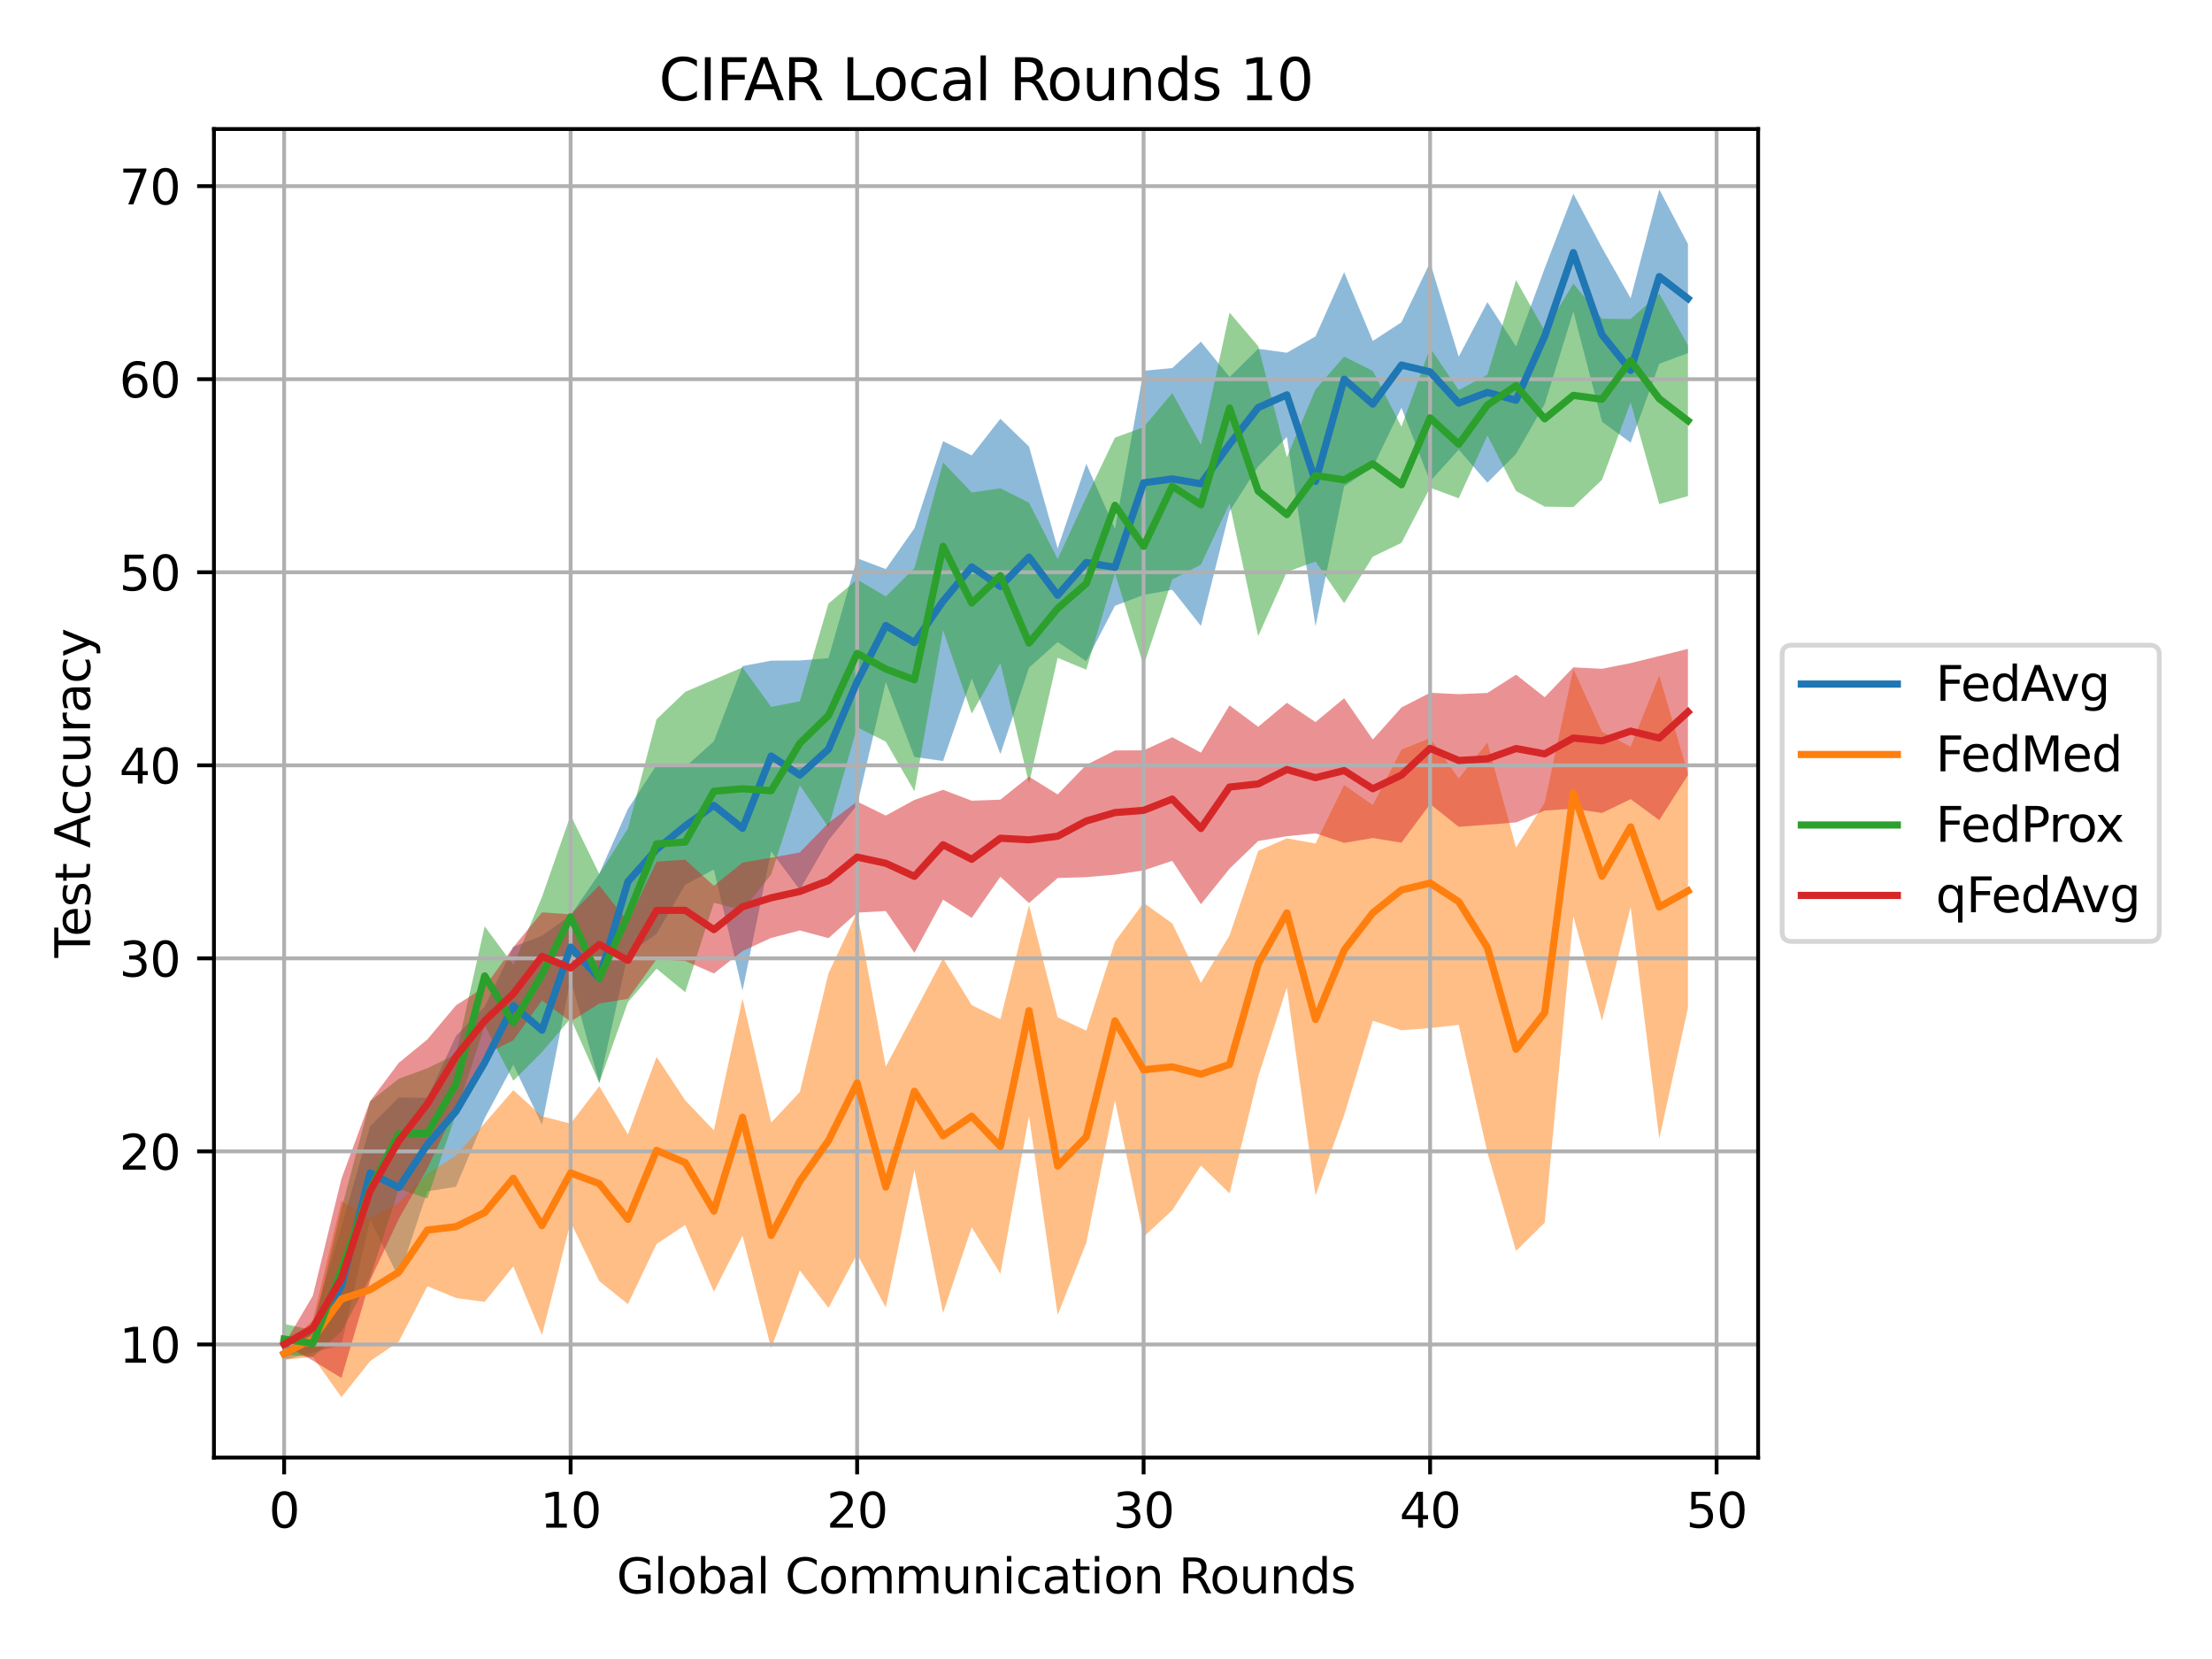 <?xml version="1.0" encoding="utf-8" standalone="no"?>
<!DOCTYPE svg PUBLIC "-//W3C//DTD SVG 1.1//EN"
  "http://www.w3.org/Graphics/SVG/1.1/DTD/svg11.dtd">
<svg height="345.6pt" version="1.1" viewBox="0 0 460.8 345.6" width="460.8pt" xmlns="http://www.w3.org/2000/svg" xmlns:xlink="http://www.w3.org/1999/xlink">
 <defs>
  <style type="text/css">*{stroke-linecap:butt;stroke-linejoin:round;}</style>
 </defs>
 <g id="figure_1">
  <g id="patch_1">
   <path d="M 0 345.6 
L 460.8 345.6 
L 460.8 0 
L 0 0 
z
" style="fill:#ffffff;"/>
  </g>
  <g id="axes_1">
   <g id="patch_2">
    <path d="M 44.57 303.64 
L 366.25 303.64 
L 366.25 26.88 
L 44.57 26.88 
z
" style="fill:#ffffff;"/>
   </g>
   <g id="PolyCollection_1">
    <path clip-path="url(#p2943674588)" d="M 59.192 280.744 
L 59.192 283.271 
L 65.16 281.814 
L 71.128 280.17 
L 77.096 254.057 
L 83.064 266.185 
L 89.032 248.168 
L 95 247.228 
L 100.968 232.944 
L 106.937 221.806 
L 112.905 234.289 
L 118.873 203.943 
L 124.841 225.642 
L 130.809 198.802 
L 136.777 194.533 
L 142.745 184.309 
L 148.713 181.13 
L 154.681 206.366 
L 160.649 177.361 
L 166.617 185.338 
L 172.586 175.034 
L 178.554 167.742 
L 184.522 142.065 
L 190.49 157.689 
L 196.458 158.533 
L 202.426 141.311 
L 208.394 157.089 
L 214.362 139.093 
L 220.33 133.749 
L 226.298 137.735 
L 232.266 126.203 
L 238.234 123.927 
L 244.203 122.855 
L 250.171 130.392 
L 256.139 106.536 
L 262.107 97.142 
L 268.075 91.027 
L 274.043 130.467 
L 280.011 101.299 
L 285.979 97.347 
L 291.947 84.951 
L 297.915 100.289 
L 303.883 93.662 
L 309.852 100.547 
L 315.82 94.567 
L 321.788 84.179 
L 327.756 64.901 
L 333.724 87.851 
L 339.692 92.208 
L 345.66 75.771 
L 351.628 73.566 
L 351.628 50.828 
L 351.628 50.828 
L 345.66 39.46 
L 339.692 62.119 
L 333.724 51.612 
L 327.756 40.353 
L 321.788 55.894 
L 315.82 72.181 
L 309.852 62.943 
L 303.883 74.308 
L 297.915 54.648 
L 291.947 67.136 
L 285.979 71.03 
L 280.011 56.693 
L 274.043 70.082 
L 268.075 73.48 
L 262.107 72.66 
L 256.139 78.538 
L 250.171 71.175 
L 244.203 76.676 
L 238.234 77.233 
L 232.266 110.183 
L 226.298 96.615 
L 220.33 114.244 
L 214.362 93.017 
L 208.394 87.239 
L 202.426 94.872 
L 196.458 91.903 
L 190.49 110.055 
L 184.522 118.552 
L 178.554 116.292 
L 172.586 137.1 
L 166.617 137.588 
L 160.649 137.624 
L 154.681 138.755 
L 148.713 154.421 
L 142.745 159.794 
L 136.777 159.344 
L 130.809 168.514 
L 124.841 181.991 
L 118.873 190.659 
L 112.905 194.928 
L 106.937 197.23 
L 100.968 209.713 
L 95 215.791 
L 89.032 228.697 
L 83.064 228.598 
L 77.096 234.618 
L 71.128 255.541 
L 65.16 275.685 
L 59.192 280.744 
z
" style="fill:#1f77b4;fill-opacity:0.5;"/>
   </g>
   <g id="PolyCollection_2">
    <path clip-path="url(#p2943674588)" d="M 59.192 280.744 
L 59.192 283.271 
L 65.16 282.669 
L 71.128 291.06 
L 77.096 283.552 
L 83.064 279.488 
L 89.032 267.944 
L 95 270.397 
L 100.968 271.191 
L 106.937 263.82 
L 112.905 278.114 
L 118.873 254.607 
L 124.841 266.885 
L 130.809 271.671 
L 136.777 259.144 
L 142.745 255.172 
L 148.713 269.084 
L 154.681 257.408 
L 160.649 280.889 
L 166.617 264.651 
L 172.586 272.464 
L 178.554 261.218 
L 184.522 272.385 
L 190.49 243.719 
L 196.458 273.543 
L 202.426 255.669 
L 208.394 265.356 
L 214.362 232.487 
L 220.33 273.904 
L 226.298 258.897 
L 232.266 229.193 
L 238.234 257.639 
L 244.203 252.12 
L 250.171 242.79 
L 256.139 248.608 
L 262.107 224.277 
L 268.075 205.71 
L 274.043 249.014 
L 280.011 232.315 
L 285.979 212.636 
L 291.947 214.616 
L 297.915 214.161 
L 303.883 213.503 
L 309.852 240.106 
L 315.82 260.6 
L 321.788 254.7 
L 327.756 190.884 
L 333.724 212.633 
L 339.692 188.958 
L 345.66 237.21 
L 351.628 210.007 
L 351.628 161.178 
L 351.628 161.178 
L 345.66 140.694 
L 339.692 155.552 
L 333.724 152.443 
L 327.756 139.373 
L 321.788 167.187 
L 315.82 176.559 
L 309.852 154.699 
L 303.883 162.162 
L 297.915 153.766 
L 291.947 156.162 
L 285.979 167.712 
L 280.011 163.508 
L 274.043 175.724 
L 268.075 174.638 
L 262.107 177.248 
L 256.139 194.863 
L 250.171 204.753 
L 244.203 192.369 
L 238.234 188.071 
L 232.266 196.155 
L 226.298 214.71 
L 220.33 211.921 
L 214.362 188.585 
L 208.394 212.324 
L 202.426 209.386 
L 196.458 199.657 
L 190.49 210.951 
L 184.522 222.195 
L 178.554 189.991 
L 172.586 202.771 
L 166.617 227.486 
L 160.649 233.85 
L 154.681 208.054 
L 148.713 235.473 
L 142.745 229.227 
L 136.777 220.164 
L 130.809 236.348 
L 124.841 226.27 
L 118.873 234.068 
L 112.905 232.552 
L 106.937 227.095 
L 100.968 233.978 
L 95 240.676 
L 89.032 244.555 
L 83.064 250.522 
L 77.096 253.789 
L 71.128 250.15 
L 65.16 275.034 
L 59.192 280.744 
z
" style="fill:#ff7f0e;fill-opacity:0.5;"/>
   </g>
   <g id="PolyCollection_3">
    <path clip-path="url(#p2943674588)" d="M 59.192 275.809 
L 59.192 282.098 
L 65.16 282.669 
L 71.128 277.398 
L 77.096 266.172 
L 83.064 247.663 
L 89.032 249.653 
L 95 232.006 
L 100.968 213.632 
L 106.937 225.139 
L 112.905 219.163 
L 118.873 212.154 
L 124.841 225.575 
L 130.809 208.769 
L 136.777 201.796 
L 142.745 206.697 
L 148.713 188.07 
L 154.681 189.6 
L 160.649 182.192 
L 166.617 163.586 
L 172.586 172.354 
L 178.554 151.507 
L 184.522 154.494 
L 190.49 164.842 
L 196.458 131.298 
L 202.426 148.664 
L 208.394 138.127 
L 214.362 163.226 
L 220.33 137.04 
L 226.298 139.518 
L 232.266 119.365 
L 238.234 138.647 
L 244.203 120.707 
L 250.171 117.642 
L 256.139 104.884 
L 262.107 132.508 
L 268.075 119.16 
L 274.043 116.966 
L 280.011 125.656 
L 285.979 115.963 
L 291.947 113.091 
L 297.915 101.593 
L 303.883 103.803 
L 309.852 90.722 
L 315.82 102.294 
L 321.788 105.547 
L 327.756 105.636 
L 333.724 99.953 
L 339.692 83.8 
L 345.66 105.004 
L 351.628 103.35 
L 351.628 71.95 
L 351.628 71.95 
L 345.66 61.133 
L 339.692 66.455 
L 333.724 66.387 
L 327.756 59.075 
L 321.788 68.938 
L 315.82 58.345 
L 309.852 78.062 
L 303.883 81.27 
L 297.915 72.485 
L 291.947 88.883 
L 285.979 77.255 
L 280.011 74.282 
L 274.043 81.14 
L 268.075 95.235 
L 262.107 72.113 
L 256.139 65.121 
L 250.171 92.681 
L 244.203 81.878 
L 238.234 88.984 
L 232.266 91.161 
L 226.298 103.588 
L 220.33 116.451 
L 214.362 104.722 
L 208.394 101.721 
L 202.426 102.587 
L 196.458 96.333 
L 190.49 118.378 
L 184.522 124.246 
L 178.554 120.717 
L 172.586 125.731 
L 166.617 146.105 
L 160.649 147.25 
L 154.681 139.027 
L 148.713 141.576 
L 142.745 144.126 
L 136.777 149.841 
L 130.809 172.597 
L 124.841 182.058 
L 118.873 169.822 
L 112.905 186.841 
L 106.937 201.024 
L 100.968 192.983 
L 95 219.61 
L 89.032 222.528 
L 83.064 224.722 
L 77.096 229.426 
L 71.128 251.798 
L 65.16 277.07 
L 59.192 275.809 
z
" style="fill:#2ca02c;fill-opacity:0.5;"/>
   </g>
   <g id="PolyCollection_4">
    <path clip-path="url(#p2943674588)" d="M 59.192 280.073 
L 59.192 280.073 
L 65.16 283.427 
L 71.128 287.058 
L 77.096 266.748 
L 83.064 253.937 
L 89.032 243.388 
L 95 230.72 
L 100.968 219.72 
L 106.937 216.702 
L 112.905 208.404 
L 118.873 212.815 
L 124.841 209.048 
L 130.809 208.084 
L 136.777 199.809 
L 142.745 200.182 
L 148.713 202.796 
L 154.681 198.121 
L 160.649 195.385 
L 166.617 193.832 
L 172.586 195.433 
L 178.554 190.119 
L 184.522 189.785 
L 190.49 198.491 
L 196.458 187.429 
L 202.426 191.219 
L 208.394 182.654 
L 214.362 188.119 
L 220.33 182.909 
L 226.298 182.722 
L 232.266 182.211 
L 238.234 181.315 
L 244.203 179.337 
L 250.171 188.379 
L 256.139 180.964 
L 262.107 175.202 
L 268.075 174.197 
L 274.043 173.594 
L 280.011 175.587 
L 285.979 174.575 
L 291.947 175.541 
L 297.915 167.496 
L 303.883 172.24 
L 309.852 171.801 
L 315.82 171.327 
L 321.788 168.855 
L 327.756 168.463 
L 333.724 169.353 
L 339.692 166.483 
L 345.66 170.856 
L 351.628 161.455 
L 351.628 135.167 
L 351.628 135.167 
L 345.66 136.657 
L 339.692 138.135 
L 333.724 139.318 
L 327.756 139.018 
L 321.788 145.238 
L 315.82 140.545 
L 309.852 144.35 
L 303.883 144.603 
L 297.915 144.312 
L 291.947 147.383 
L 285.979 154.059 
L 280.011 145.454 
L 274.043 150.423 
L 268.075 146.41 
L 262.107 151.405 
L 256.139 146.946 
L 250.171 156.792 
L 244.203 153.576 
L 238.234 156.311 
L 232.266 156.332 
L 226.298 159.328 
L 220.33 165.495 
L 214.362 161.797 
L 208.394 166.587 
L 202.426 166.804 
L 196.458 164.53 
L 190.49 166.643 
L 184.522 169.896 
L 178.554 166.971 
L 172.586 171.438 
L 166.617 177.575 
L 160.649 178.677 
L 154.681 179.688 
L 148.713 184.521 
L 142.745 179.092 
L 136.777 179.497 
L 130.809 192.053 
L 124.841 184.43 
L 118.873 190.475 
L 112.905 190.06 
L 106.937 197.302 
L 100.968 205.593 
L 95 209.423 
L 89.032 216.525 
L 83.064 221.419 
L 77.096 229.408 
L 71.128 245.549 
L 65.16 269.931 
L 59.192 280.073 
z
" style="fill:#d62728;fill-opacity:0.5;"/>
   </g>
   <g id="matplotlib.axis_1">
    <g id="xtick_1">
     <g id="line2d_1">
      <path clip-path="url(#p2943674588)" d="M 59.192 303.64 
L 59.192 26.88 
" style="fill:none;stroke:#b0b0b0;stroke-linecap:square;stroke-width:0.8;"/>
     </g>
     <g id="line2d_2">
      <defs>
       <path d="M 0 0 
L 0 3.5 
" id="m3f3ecae18e" style="stroke:#000000;stroke-width:0.8;"/>
      </defs>
      <g>
       <use style="stroke:#000000;stroke-width:0.8;" x="59.192" xlink:href="#m3f3ecae18e" y="303.64"/>
      </g>
     </g>
     <g id="text_1">
      <!-- 0 -->
      <g transform="translate(56.011 318.238)scale(0.1 -0.1)">
       <defs>
        <path d="M 2034 4250 
Q 1547 4250 1301 3770 
Q 1056 3291 1056 2328 
Q 1056 1369 1301 889 
Q 1547 409 2034 409 
Q 2525 409 2770 889 
Q 3016 1369 3016 2328 
Q 3016 3291 2770 3770 
Q 2525 4250 2034 4250 
z
M 2034 4750 
Q 2819 4750 3233 4129 
Q 3647 3509 3647 2328 
Q 3647 1150 3233 529 
Q 2819 -91 2034 -91 
Q 1250 -91 836 529 
Q 422 1150 422 2328 
Q 422 3509 836 4129 
Q 1250 4750 2034 4750 
z
" id="DejaVuSans-30" transform="scale(0.016)"/>
       </defs>
       <use xlink:href="#DejaVuSans-30"/>
      </g>
     </g>
    </g>
    <g id="xtick_2">
     <g id="line2d_3">
      <path clip-path="url(#p2943674588)" d="M 118.873 303.64 
L 118.873 26.88 
" style="fill:none;stroke:#b0b0b0;stroke-linecap:square;stroke-width:0.8;"/>
     </g>
     <g id="line2d_4">
      <g>
       <use style="stroke:#000000;stroke-width:0.8;" x="118.873" xlink:href="#m3f3ecae18e" y="303.64"/>
      </g>
     </g>
     <g id="text_2">
      <!-- 10 -->
      <g transform="translate(112.51 318.238)scale(0.1 -0.1)">
       <defs>
        <path d="M 794 531 
L 1825 531 
L 1825 4091 
L 703 3866 
L 703 4441 
L 1819 4666 
L 2450 4666 
L 2450 531 
L 3481 531 
L 3481 0 
L 794 0 
L 794 531 
z
" id="DejaVuSans-31" transform="scale(0.016)"/>
       </defs>
       <use xlink:href="#DejaVuSans-31"/>
       <use x="63.623" xlink:href="#DejaVuSans-30"/>
      </g>
     </g>
    </g>
    <g id="xtick_3">
     <g id="line2d_5">
      <path clip-path="url(#p2943674588)" d="M 178.554 303.64 
L 178.554 26.88 
" style="fill:none;stroke:#b0b0b0;stroke-linecap:square;stroke-width:0.8;"/>
     </g>
     <g id="line2d_6">
      <g>
       <use style="stroke:#000000;stroke-width:0.8;" x="178.554" xlink:href="#m3f3ecae18e" y="303.64"/>
      </g>
     </g>
     <g id="text_3">
      <!-- 20 -->
      <g transform="translate(172.191 318.238)scale(0.1 -0.1)">
       <defs>
        <path d="M 1228 531 
L 3431 531 
L 3431 0 
L 469 0 
L 469 531 
Q 828 903 1448 1529 
Q 2069 2156 2228 2338 
Q 2531 2678 2651 2914 
Q 2772 3150 2772 3378 
Q 2772 3750 2511 3984 
Q 2250 4219 1831 4219 
Q 1534 4219 1204 4116 
Q 875 4013 500 3803 
L 500 4441 
Q 881 4594 1212 4672 
Q 1544 4750 1819 4750 
Q 2544 4750 2975 4387 
Q 3406 4025 3406 3419 
Q 3406 3131 3298 2873 
Q 3191 2616 2906 2266 
Q 2828 2175 2409 1742 
Q 1991 1309 1228 531 
z
" id="DejaVuSans-32" transform="scale(0.016)"/>
       </defs>
       <use xlink:href="#DejaVuSans-32"/>
       <use x="63.623" xlink:href="#DejaVuSans-30"/>
      </g>
     </g>
    </g>
    <g id="xtick_4">
     <g id="line2d_7">
      <path clip-path="url(#p2943674588)" d="M 238.234 303.64 
L 238.234 26.88 
" style="fill:none;stroke:#b0b0b0;stroke-linecap:square;stroke-width:0.8;"/>
     </g>
     <g id="line2d_8">
      <g>
       <use style="stroke:#000000;stroke-width:0.8;" x="238.234" xlink:href="#m3f3ecae18e" y="303.64"/>
      </g>
     </g>
     <g id="text_4">
      <!-- 30 -->
      <g transform="translate(231.872 318.238)scale(0.1 -0.1)">
       <defs>
        <path d="M 2597 2516 
Q 3050 2419 3304 2112 
Q 3559 1806 3559 1356 
Q 3559 666 3084 287 
Q 2609 -91 1734 -91 
Q 1441 -91 1130 -33 
Q 819 25 488 141 
L 488 750 
Q 750 597 1062 519 
Q 1375 441 1716 441 
Q 2309 441 2620 675 
Q 2931 909 2931 1356 
Q 2931 1769 2642 2001 
Q 2353 2234 1838 2234 
L 1294 2234 
L 1294 2753 
L 1863 2753 
Q 2328 2753 2575 2939 
Q 2822 3125 2822 3475 
Q 2822 3834 2567 4026 
Q 2313 4219 1838 4219 
Q 1578 4219 1281 4162 
Q 984 4106 628 3988 
L 628 4550 
Q 988 4650 1302 4700 
Q 1616 4750 1894 4750 
Q 2613 4750 3031 4423 
Q 3450 4097 3450 3541 
Q 3450 3153 3228 2886 
Q 3006 2619 2597 2516 
z
" id="DejaVuSans-33" transform="scale(0.016)"/>
       </defs>
       <use xlink:href="#DejaVuSans-33"/>
       <use x="63.623" xlink:href="#DejaVuSans-30"/>
      </g>
     </g>
    </g>
    <g id="xtick_5">
     <g id="line2d_9">
      <path clip-path="url(#p2943674588)" d="M 297.915 303.64 
L 297.915 26.88 
" style="fill:none;stroke:#b0b0b0;stroke-linecap:square;stroke-width:0.8;"/>
     </g>
     <g id="line2d_10">
      <g>
       <use style="stroke:#000000;stroke-width:0.8;" x="297.915" xlink:href="#m3f3ecae18e" y="303.64"/>
      </g>
     </g>
     <g id="text_5">
      <!-- 40 -->
      <g transform="translate(291.553 318.238)scale(0.1 -0.1)">
       <defs>
        <path d="M 2419 4116 
L 825 1625 
L 2419 1625 
L 2419 4116 
z
M 2253 4666 
L 3047 4666 
L 3047 1625 
L 3713 1625 
L 3713 1100 
L 3047 1100 
L 3047 0 
L 2419 0 
L 2419 1100 
L 313 1100 
L 313 1709 
L 2253 4666 
z
" id="DejaVuSans-34" transform="scale(0.016)"/>
       </defs>
       <use xlink:href="#DejaVuSans-34"/>
       <use x="63.623" xlink:href="#DejaVuSans-30"/>
      </g>
     </g>
    </g>
    <g id="xtick_6">
     <g id="line2d_11">
      <path clip-path="url(#p2943674588)" d="M 357.596 303.64 
L 357.596 26.88 
" style="fill:none;stroke:#b0b0b0;stroke-linecap:square;stroke-width:0.8;"/>
     </g>
     <g id="line2d_12">
      <g>
       <use style="stroke:#000000;stroke-width:0.8;" x="357.596" xlink:href="#m3f3ecae18e" y="303.64"/>
      </g>
     </g>
     <g id="text_6">
      <!-- 50 -->
      <g transform="translate(351.234 318.238)scale(0.1 -0.1)">
       <defs>
        <path d="M 691 4666 
L 3169 4666 
L 3169 4134 
L 1269 4134 
L 1269 2991 
Q 1406 3038 1543 3061 
Q 1681 3084 1819 3084 
Q 2600 3084 3056 2656 
Q 3513 2228 3513 1497 
Q 3513 744 3044 326 
Q 2575 -91 1722 -91 
Q 1428 -91 1123 -41 
Q 819 9 494 109 
L 494 744 
Q 775 591 1075 516 
Q 1375 441 1709 441 
Q 2250 441 2565 725 
Q 2881 1009 2881 1497 
Q 2881 1984 2565 2268 
Q 2250 2553 1709 2553 
Q 1456 2553 1204 2497 
Q 953 2441 691 2322 
L 691 4666 
z
" id="DejaVuSans-35" transform="scale(0.016)"/>
       </defs>
       <use xlink:href="#DejaVuSans-35"/>
       <use x="63.623" xlink:href="#DejaVuSans-30"/>
      </g>
     </g>
    </g>
    <g id="text_7">
     <!-- Global Communication Rounds -->
     <g transform="translate(128.448 331.917)scale(0.1 -0.1)">
      <defs>
       <path d="M 3809 666 
L 3809 1919 
L 2778 1919 
L 2778 2438 
L 4434 2438 
L 4434 434 
Q 4069 175 3628 42 
Q 3188 -91 2688 -91 
Q 1594 -91 976 548 
Q 359 1188 359 2328 
Q 359 3472 976 4111 
Q 1594 4750 2688 4750 
Q 3144 4750 3555 4637 
Q 3966 4525 4313 4306 
L 4313 3634 
Q 3963 3931 3569 4081 
Q 3175 4231 2741 4231 
Q 1884 4231 1454 3753 
Q 1025 3275 1025 2328 
Q 1025 1384 1454 906 
Q 1884 428 2741 428 
Q 3075 428 3337 486 
Q 3600 544 3809 666 
z
" id="DejaVuSans-47" transform="scale(0.016)"/>
       <path d="M 603 4863 
L 1178 4863 
L 1178 0 
L 603 0 
L 603 4863 
z
" id="DejaVuSans-6c" transform="scale(0.016)"/>
       <path d="M 1959 3097 
Q 1497 3097 1228 2736 
Q 959 2375 959 1747 
Q 959 1119 1226 758 
Q 1494 397 1959 397 
Q 2419 397 2687 759 
Q 2956 1122 2956 1747 
Q 2956 2369 2687 2733 
Q 2419 3097 1959 3097 
z
M 1959 3584 
Q 2709 3584 3137 3096 
Q 3566 2609 3566 1747 
Q 3566 888 3137 398 
Q 2709 -91 1959 -91 
Q 1206 -91 779 398 
Q 353 888 353 1747 
Q 353 2609 779 3096 
Q 1206 3584 1959 3584 
z
" id="DejaVuSans-6f" transform="scale(0.016)"/>
       <path d="M 3116 1747 
Q 3116 2381 2855 2742 
Q 2594 3103 2138 3103 
Q 1681 3103 1420 2742 
Q 1159 2381 1159 1747 
Q 1159 1113 1420 752 
Q 1681 391 2138 391 
Q 2594 391 2855 752 
Q 3116 1113 3116 1747 
z
M 1159 2969 
Q 1341 3281 1617 3432 
Q 1894 3584 2278 3584 
Q 2916 3584 3314 3078 
Q 3713 2572 3713 1747 
Q 3713 922 3314 415 
Q 2916 -91 2278 -91 
Q 1894 -91 1617 61 
Q 1341 213 1159 525 
L 1159 0 
L 581 0 
L 581 4863 
L 1159 4863 
L 1159 2969 
z
" id="DejaVuSans-62" transform="scale(0.016)"/>
       <path d="M 2194 1759 
Q 1497 1759 1228 1600 
Q 959 1441 959 1056 
Q 959 750 1161 570 
Q 1363 391 1709 391 
Q 2188 391 2477 730 
Q 2766 1069 2766 1631 
L 2766 1759 
L 2194 1759 
z
M 3341 1997 
L 3341 0 
L 2766 0 
L 2766 531 
Q 2569 213 2275 61 
Q 1981 -91 1556 -91 
Q 1019 -91 701 211 
Q 384 513 384 1019 
Q 384 1609 779 1909 
Q 1175 2209 1959 2209 
L 2766 2209 
L 2766 2266 
Q 2766 2663 2505 2880 
Q 2244 3097 1772 3097 
Q 1472 3097 1187 3025 
Q 903 2953 641 2809 
L 641 3341 
Q 956 3463 1253 3523 
Q 1550 3584 1831 3584 
Q 2591 3584 2966 3190 
Q 3341 2797 3341 1997 
z
" id="DejaVuSans-61" transform="scale(0.016)"/>
       <path id="DejaVuSans-20" transform="scale(0.016)"/>
       <path d="M 4122 4306 
L 4122 3641 
Q 3803 3938 3442 4084 
Q 3081 4231 2675 4231 
Q 1875 4231 1450 3742 
Q 1025 3253 1025 2328 
Q 1025 1406 1450 917 
Q 1875 428 2675 428 
Q 3081 428 3442 575 
Q 3803 722 4122 1019 
L 4122 359 
Q 3791 134 3420 21 
Q 3050 -91 2638 -91 
Q 1578 -91 968 557 
Q 359 1206 359 2328 
Q 359 3453 968 4101 
Q 1578 4750 2638 4750 
Q 3056 4750 3426 4639 
Q 3797 4528 4122 4306 
z
" id="DejaVuSans-43" transform="scale(0.016)"/>
       <path d="M 3328 2828 
Q 3544 3216 3844 3400 
Q 4144 3584 4550 3584 
Q 5097 3584 5394 3201 
Q 5691 2819 5691 2113 
L 5691 0 
L 5113 0 
L 5113 2094 
Q 5113 2597 4934 2840 
Q 4756 3084 4391 3084 
Q 3944 3084 3684 2787 
Q 3425 2491 3425 1978 
L 3425 0 
L 2847 0 
L 2847 2094 
Q 2847 2600 2669 2842 
Q 2491 3084 2119 3084 
Q 1678 3084 1418 2786 
Q 1159 2488 1159 1978 
L 1159 0 
L 581 0 
L 581 3500 
L 1159 3500 
L 1159 2956 
Q 1356 3278 1631 3431 
Q 1906 3584 2284 3584 
Q 2666 3584 2933 3390 
Q 3200 3197 3328 2828 
z
" id="DejaVuSans-6d" transform="scale(0.016)"/>
       <path d="M 544 1381 
L 544 3500 
L 1119 3500 
L 1119 1403 
Q 1119 906 1312 657 
Q 1506 409 1894 409 
Q 2359 409 2629 706 
Q 2900 1003 2900 1516 
L 2900 3500 
L 3475 3500 
L 3475 0 
L 2900 0 
L 2900 538 
Q 2691 219 2414 64 
Q 2138 -91 1772 -91 
Q 1169 -91 856 284 
Q 544 659 544 1381 
z
M 1991 3584 
L 1991 3584 
z
" id="DejaVuSans-75" transform="scale(0.016)"/>
       <path d="M 3513 2113 
L 3513 0 
L 2938 0 
L 2938 2094 
Q 2938 2591 2744 2837 
Q 2550 3084 2163 3084 
Q 1697 3084 1428 2787 
Q 1159 2491 1159 1978 
L 1159 0 
L 581 0 
L 581 3500 
L 1159 3500 
L 1159 2956 
Q 1366 3272 1645 3428 
Q 1925 3584 2291 3584 
Q 2894 3584 3203 3211 
Q 3513 2838 3513 2113 
z
" id="DejaVuSans-6e" transform="scale(0.016)"/>
       <path d="M 603 3500 
L 1178 3500 
L 1178 0 
L 603 0 
L 603 3500 
z
M 603 4863 
L 1178 4863 
L 1178 4134 
L 603 4134 
L 603 4863 
z
" id="DejaVuSans-69" transform="scale(0.016)"/>
       <path d="M 3122 3366 
L 3122 2828 
Q 2878 2963 2633 3030 
Q 2388 3097 2138 3097 
Q 1578 3097 1268 2742 
Q 959 2388 959 1747 
Q 959 1106 1268 751 
Q 1578 397 2138 397 
Q 2388 397 2633 464 
Q 2878 531 3122 666 
L 3122 134 
Q 2881 22 2623 -34 
Q 2366 -91 2075 -91 
Q 1284 -91 818 406 
Q 353 903 353 1747 
Q 353 2603 823 3093 
Q 1294 3584 2113 3584 
Q 2378 3584 2631 3529 
Q 2884 3475 3122 3366 
z
" id="DejaVuSans-63" transform="scale(0.016)"/>
       <path d="M 1172 4494 
L 1172 3500 
L 2356 3500 
L 2356 3053 
L 1172 3053 
L 1172 1153 
Q 1172 725 1289 603 
Q 1406 481 1766 481 
L 2356 481 
L 2356 0 
L 1766 0 
Q 1100 0 847 248 
Q 594 497 594 1153 
L 594 3053 
L 172 3053 
L 172 3500 
L 594 3500 
L 594 4494 
L 1172 4494 
z
" id="DejaVuSans-74" transform="scale(0.016)"/>
       <path d="M 2841 2188 
Q 3044 2119 3236 1894 
Q 3428 1669 3622 1275 
L 4263 0 
L 3584 0 
L 2988 1197 
Q 2756 1666 2539 1819 
Q 2322 1972 1947 1972 
L 1259 1972 
L 1259 0 
L 628 0 
L 628 4666 
L 2053 4666 
Q 2853 4666 3247 4331 
Q 3641 3997 3641 3322 
Q 3641 2881 3436 2590 
Q 3231 2300 2841 2188 
z
M 1259 4147 
L 1259 2491 
L 2053 2491 
Q 2509 2491 2742 2702 
Q 2975 2913 2975 3322 
Q 2975 3731 2742 3939 
Q 2509 4147 2053 4147 
L 1259 4147 
z
" id="DejaVuSans-52" transform="scale(0.016)"/>
       <path d="M 2906 2969 
L 2906 4863 
L 3481 4863 
L 3481 0 
L 2906 0 
L 2906 525 
Q 2725 213 2448 61 
Q 2172 -91 1784 -91 
Q 1150 -91 751 415 
Q 353 922 353 1747 
Q 353 2572 751 3078 
Q 1150 3584 1784 3584 
Q 2172 3584 2448 3432 
Q 2725 3281 2906 2969 
z
M 947 1747 
Q 947 1113 1208 752 
Q 1469 391 1925 391 
Q 2381 391 2643 752 
Q 2906 1113 2906 1747 
Q 2906 2381 2643 2742 
Q 2381 3103 1925 3103 
Q 1469 3103 1208 2742 
Q 947 2381 947 1747 
z
" id="DejaVuSans-64" transform="scale(0.016)"/>
       <path d="M 2834 3397 
L 2834 2853 
Q 2591 2978 2328 3040 
Q 2066 3103 1784 3103 
Q 1356 3103 1142 2972 
Q 928 2841 928 2578 
Q 928 2378 1081 2264 
Q 1234 2150 1697 2047 
L 1894 2003 
Q 2506 1872 2764 1633 
Q 3022 1394 3022 966 
Q 3022 478 2636 193 
Q 2250 -91 1575 -91 
Q 1294 -91 989 -36 
Q 684 19 347 128 
L 347 722 
Q 666 556 975 473 
Q 1284 391 1588 391 
Q 1994 391 2212 530 
Q 2431 669 2431 922 
Q 2431 1156 2273 1281 
Q 2116 1406 1581 1522 
L 1381 1569 
Q 847 1681 609 1914 
Q 372 2147 372 2553 
Q 372 3047 722 3315 
Q 1072 3584 1716 3584 
Q 2034 3584 2315 3537 
Q 2597 3491 2834 3397 
z
" id="DejaVuSans-73" transform="scale(0.016)"/>
      </defs>
      <use xlink:href="#DejaVuSans-47"/>
      <use x="77.49" xlink:href="#DejaVuSans-6c"/>
      <use x="105.273" xlink:href="#DejaVuSans-6f"/>
      <use x="166.455" xlink:href="#DejaVuSans-62"/>
      <use x="229.932" xlink:href="#DejaVuSans-61"/>
      <use x="291.211" xlink:href="#DejaVuSans-6c"/>
      <use x="318.994" xlink:href="#DejaVuSans-20"/>
      <use x="350.781" xlink:href="#DejaVuSans-43"/>
      <use x="420.605" xlink:href="#DejaVuSans-6f"/>
      <use x="481.787" xlink:href="#DejaVuSans-6d"/>
      <use x="579.199" xlink:href="#DejaVuSans-6d"/>
      <use x="676.611" xlink:href="#DejaVuSans-75"/>
      <use x="739.99" xlink:href="#DejaVuSans-6e"/>
      <use x="803.369" xlink:href="#DejaVuSans-69"/>
      <use x="831.152" xlink:href="#DejaVuSans-63"/>
      <use x="886.133" xlink:href="#DejaVuSans-61"/>
      <use x="947.412" xlink:href="#DejaVuSans-74"/>
      <use x="986.621" xlink:href="#DejaVuSans-69"/>
      <use x="1014.404" xlink:href="#DejaVuSans-6f"/>
      <use x="1075.586" xlink:href="#DejaVuSans-6e"/>
      <use x="1138.965" xlink:href="#DejaVuSans-20"/>
      <use x="1170.752" xlink:href="#DejaVuSans-52"/>
      <use x="1235.734" xlink:href="#DejaVuSans-6f"/>
      <use x="1296.916" xlink:href="#DejaVuSans-75"/>
      <use x="1360.295" xlink:href="#DejaVuSans-6e"/>
      <use x="1423.674" xlink:href="#DejaVuSans-64"/>
      <use x="1487.15" xlink:href="#DejaVuSans-73"/>
     </g>
    </g>
   </g>
   <g id="matplotlib.axis_2">
    <g id="ytick_1">
     <g id="line2d_13">
      <path clip-path="url(#p2943674588)" d="M 44.57 280.073 
L 366.25 280.073 
" style="fill:none;stroke:#b0b0b0;stroke-linecap:square;stroke-width:0.8;"/>
     </g>
     <g id="line2d_14">
      <defs>
       <path d="M 0 0 
L -3.5 0 
" id="me068746369" style="stroke:#000000;stroke-width:0.8;"/>
      </defs>
      <g>
       <use style="stroke:#000000;stroke-width:0.8;" x="44.57" xlink:href="#me068746369" y="280.073"/>
      </g>
     </g>
     <g id="text_8">
      <!-- 10 -->
      <g transform="translate(24.845 283.872)scale(0.1 -0.1)">
       <use xlink:href="#DejaVuSans-31"/>
       <use x="63.623" xlink:href="#DejaVuSans-30"/>
      </g>
     </g>
    </g>
    <g id="ytick_2">
     <g id="line2d_15">
      <path clip-path="url(#p2943674588)" d="M 44.57 239.858 
L 366.25 239.858 
" style="fill:none;stroke:#b0b0b0;stroke-linecap:square;stroke-width:0.8;"/>
     </g>
     <g id="line2d_16">
      <g>
       <use style="stroke:#000000;stroke-width:0.8;" x="44.57" xlink:href="#me068746369" y="239.858"/>
      </g>
     </g>
     <g id="text_9">
      <!-- 20 -->
      <g transform="translate(24.845 243.657)scale(0.1 -0.1)">
       <use xlink:href="#DejaVuSans-32"/>
       <use x="63.623" xlink:href="#DejaVuSans-30"/>
      </g>
     </g>
    </g>
    <g id="ytick_3">
     <g id="line2d_17">
      <path clip-path="url(#p2943674588)" d="M 44.57 199.642 
L 366.25 199.642 
" style="fill:none;stroke:#b0b0b0;stroke-linecap:square;stroke-width:0.8;"/>
     </g>
     <g id="line2d_18">
      <g>
       <use style="stroke:#000000;stroke-width:0.8;" x="44.57" xlink:href="#me068746369" y="199.642"/>
      </g>
     </g>
     <g id="text_10">
      <!-- 30 -->
      <g transform="translate(24.845 203.442)scale(0.1 -0.1)">
       <use xlink:href="#DejaVuSans-33"/>
       <use x="63.623" xlink:href="#DejaVuSans-30"/>
      </g>
     </g>
    </g>
    <g id="ytick_4">
     <g id="line2d_19">
      <path clip-path="url(#p2943674588)" d="M 44.57 159.427 
L 366.25 159.427 
" style="fill:none;stroke:#b0b0b0;stroke-linecap:square;stroke-width:0.8;"/>
     </g>
     <g id="line2d_20">
      <g>
       <use style="stroke:#000000;stroke-width:0.8;" x="44.57" xlink:href="#me068746369" y="159.427"/>
      </g>
     </g>
     <g id="text_11">
      <!-- 40 -->
      <g transform="translate(24.845 163.226)scale(0.1 -0.1)">
       <use xlink:href="#DejaVuSans-34"/>
       <use x="63.623" xlink:href="#DejaVuSans-30"/>
      </g>
     </g>
    </g>
    <g id="ytick_5">
     <g id="line2d_21">
      <path clip-path="url(#p2943674588)" d="M 44.57 119.211 
L 366.25 119.211 
" style="fill:none;stroke:#b0b0b0;stroke-linecap:square;stroke-width:0.8;"/>
     </g>
     <g id="line2d_22">
      <g>
       <use style="stroke:#000000;stroke-width:0.8;" x="44.57" xlink:href="#me068746369" y="119.211"/>
      </g>
     </g>
     <g id="text_12">
      <!-- 50 -->
      <g transform="translate(24.845 123.011)scale(0.1 -0.1)">
       <use xlink:href="#DejaVuSans-35"/>
       <use x="63.623" xlink:href="#DejaVuSans-30"/>
      </g>
     </g>
    </g>
    <g id="ytick_6">
     <g id="line2d_23">
      <path clip-path="url(#p2943674588)" d="M 44.57 78.996 
L 366.25 78.996 
" style="fill:none;stroke:#b0b0b0;stroke-linecap:square;stroke-width:0.8;"/>
     </g>
     <g id="line2d_24">
      <g>
       <use style="stroke:#000000;stroke-width:0.8;" x="44.57" xlink:href="#me068746369" y="78.996"/>
      </g>
     </g>
     <g id="text_13">
      <!-- 60 -->
      <g transform="translate(24.845 82.795)scale(0.1 -0.1)">
       <defs>
        <path d="M 2113 2584 
Q 1688 2584 1439 2293 
Q 1191 2003 1191 1497 
Q 1191 994 1439 701 
Q 1688 409 2113 409 
Q 2538 409 2786 701 
Q 3034 994 3034 1497 
Q 3034 2003 2786 2293 
Q 2538 2584 2113 2584 
z
M 3366 4563 
L 3366 3988 
Q 3128 4100 2886 4159 
Q 2644 4219 2406 4219 
Q 1781 4219 1451 3797 
Q 1122 3375 1075 2522 
Q 1259 2794 1537 2939 
Q 1816 3084 2150 3084 
Q 2853 3084 3261 2657 
Q 3669 2231 3669 1497 
Q 3669 778 3244 343 
Q 2819 -91 2113 -91 
Q 1303 -91 875 529 
Q 447 1150 447 2328 
Q 447 3434 972 4092 
Q 1497 4750 2381 4750 
Q 2619 4750 2861 4703 
Q 3103 4656 3366 4563 
z
" id="DejaVuSans-36" transform="scale(0.016)"/>
       </defs>
       <use xlink:href="#DejaVuSans-36"/>
       <use x="63.623" xlink:href="#DejaVuSans-30"/>
      </g>
     </g>
    </g>
    <g id="ytick_7">
     <g id="line2d_25">
      <path clip-path="url(#p2943674588)" d="M 44.57 38.78 
L 366.25 38.78 
" style="fill:none;stroke:#b0b0b0;stroke-linecap:square;stroke-width:0.8;"/>
     </g>
     <g id="line2d_26">
      <g>
       <use style="stroke:#000000;stroke-width:0.8;" x="44.57" xlink:href="#me068746369" y="38.78"/>
      </g>
     </g>
     <g id="text_14">
      <!-- 70 -->
      <g transform="translate(24.845 42.58)scale(0.1 -0.1)">
       <defs>
        <path d="M 525 4666 
L 3525 4666 
L 3525 4397 
L 1831 0 
L 1172 0 
L 2766 4134 
L 525 4134 
L 525 4666 
z
" id="DejaVuSans-37" transform="scale(0.016)"/>
       </defs>
       <use xlink:href="#DejaVuSans-37"/>
       <use x="63.623" xlink:href="#DejaVuSans-30"/>
      </g>
     </g>
    </g>
    <g id="text_15">
     <!-- Test Accuracy -->
     <g transform="translate(18.765 199.523)rotate(-90)scale(0.1 -0.1)">
      <defs>
       <path d="M -19 4666 
L 3928 4666 
L 3928 4134 
L 2272 4134 
L 2272 0 
L 1638 0 
L 1638 4134 
L -19 4134 
L -19 4666 
z
" id="DejaVuSans-54" transform="scale(0.016)"/>
       <path d="M 3597 1894 
L 3597 1613 
L 953 1613 
Q 991 1019 1311 708 
Q 1631 397 2203 397 
Q 2534 397 2845 478 
Q 3156 559 3463 722 
L 3463 178 
Q 3153 47 2828 -22 
Q 2503 -91 2169 -91 
Q 1331 -91 842 396 
Q 353 884 353 1716 
Q 353 2575 817 3079 
Q 1281 3584 2069 3584 
Q 2775 3584 3186 3129 
Q 3597 2675 3597 1894 
z
M 3022 2063 
Q 3016 2534 2758 2815 
Q 2500 3097 2075 3097 
Q 1594 3097 1305 2825 
Q 1016 2553 972 2059 
L 3022 2063 
z
" id="DejaVuSans-65" transform="scale(0.016)"/>
       <path d="M 2188 4044 
L 1331 1722 
L 3047 1722 
L 2188 4044 
z
M 1831 4666 
L 2547 4666 
L 4325 0 
L 3669 0 
L 3244 1197 
L 1141 1197 
L 716 0 
L 50 0 
L 1831 4666 
z
" id="DejaVuSans-41" transform="scale(0.016)"/>
       <path d="M 2631 2963 
Q 2534 3019 2420 3045 
Q 2306 3072 2169 3072 
Q 1681 3072 1420 2755 
Q 1159 2438 1159 1844 
L 1159 0 
L 581 0 
L 581 3500 
L 1159 3500 
L 1159 2956 
Q 1341 3275 1631 3429 
Q 1922 3584 2338 3584 
Q 2397 3584 2469 3576 
Q 2541 3569 2628 3553 
L 2631 2963 
z
" id="DejaVuSans-72" transform="scale(0.016)"/>
       <path d="M 2059 -325 
Q 1816 -950 1584 -1140 
Q 1353 -1331 966 -1331 
L 506 -1331 
L 506 -850 
L 844 -850 
Q 1081 -850 1212 -737 
Q 1344 -625 1503 -206 
L 1606 56 
L 191 3500 
L 800 3500 
L 1894 763 
L 2988 3500 
L 3597 3500 
L 2059 -325 
z
" id="DejaVuSans-79" transform="scale(0.016)"/>
      </defs>
      <use xlink:href="#DejaVuSans-54"/>
      <use x="44.084" xlink:href="#DejaVuSans-65"/>
      <use x="105.607" xlink:href="#DejaVuSans-73"/>
      <use x="157.707" xlink:href="#DejaVuSans-74"/>
      <use x="196.916" xlink:href="#DejaVuSans-20"/>
      <use x="228.703" xlink:href="#DejaVuSans-41"/>
      <use x="295.361" xlink:href="#DejaVuSans-63"/>
      <use x="350.342" xlink:href="#DejaVuSans-63"/>
      <use x="405.322" xlink:href="#DejaVuSans-75"/>
      <use x="468.701" xlink:href="#DejaVuSans-72"/>
      <use x="509.814" xlink:href="#DejaVuSans-61"/>
      <use x="571.094" xlink:href="#DejaVuSans-63"/>
      <use x="626.074" xlink:href="#DejaVuSans-79"/>
     </g>
    </g>
   </g>
   <g id="line2d_27">
    <path clip-path="url(#p2943674588)" d="M 59.192 282.008 
L 65.16 278.75 
L 71.128 267.856 
L 77.096 244.337 
L 83.064 247.392 
L 89.032 238.432 
L 95 231.509 
L 100.968 221.328 
L 106.937 209.518 
L 112.905 214.609 
L 118.873 197.301 
L 124.841 203.817 
L 130.809 183.658 
L 136.777 176.938 
L 142.745 172.051 
L 148.713 167.775 
L 154.681 172.561 
L 160.649 157.492 
L 166.617 161.463 
L 172.586 156.067 
L 178.554 142.017 
L 184.522 130.309 
L 190.49 133.872 
L 196.458 125.218 
L 202.426 118.091 
L 208.394 122.164 
L 214.362 116.055 
L 220.33 123.997 
L 226.298 117.175 
L 232.266 118.193 
L 238.234 100.58 
L 244.203 99.765 
L 250.171 100.784 
L 256.139 92.537 
L 262.107 84.901 
L 268.075 82.254 
L 274.043 100.274 
L 280.011 78.996 
L 285.979 84.188 
L 291.947 76.043 
L 297.915 77.469 
L 303.883 83.985 
L 309.852 81.745 
L 315.82 83.374 
L 321.788 70.037 
L 327.756 52.627 
L 333.724 69.731 
L 339.692 77.163 
L 345.66 57.616 
L 351.628 62.197 
" style="fill:none;stroke:#1f77b4;stroke-linecap:square;stroke-width:1.5;"/>
   </g>
   <g id="line2d_28">
    <path clip-path="url(#p2943674588)" d="M 59.192 282.008 
L 65.16 278.852 
L 71.128 270.605 
L 77.096 268.67 
L 83.064 265.005 
L 89.032 256.249 
L 95 255.537 
L 100.968 252.584 
L 106.937 245.457 
L 112.905 255.333 
L 118.873 244.337 
L 124.841 246.577 
L 130.809 254.01 
L 136.777 239.654 
L 142.745 242.199 
L 148.713 252.279 
L 154.681 232.731 
L 160.649 257.369 
L 166.617 246.068 
L 172.586 237.618 
L 178.554 225.604 
L 184.522 247.29 
L 190.49 227.335 
L 196.458 236.6 
L 202.426 232.527 
L 208.394 238.84 
L 214.362 210.536 
L 220.33 242.912 
L 226.298 236.803 
L 232.266 212.674 
L 238.234 222.855 
L 244.203 222.244 
L 250.171 223.772 
L 256.139 221.735 
L 262.107 200.762 
L 268.075 190.174 
L 274.043 212.369 
L 280.011 197.912 
L 285.979 190.174 
L 291.947 185.389 
L 297.915 183.963 
L 303.883 187.832 
L 309.852 197.402 
L 315.82 218.579 
L 321.788 210.943 
L 327.756 165.128 
L 333.724 182.538 
L 339.692 172.255 
L 345.66 188.952 
L 351.628 185.592 
" style="fill:none;stroke:#ff7f0e;stroke-linecap:square;stroke-width:1.5;"/>
   </g>
   <g id="line2d_29">
    <path clip-path="url(#p2943674588)" d="M 59.192 278.953 
L 65.16 279.87 
L 71.128 264.598 
L 77.096 247.799 
L 83.064 236.193 
L 89.032 236.091 
L 95 225.808 
L 100.968 203.308 
L 106.937 213.081 
L 112.905 203.002 
L 118.873 190.988 
L 124.841 203.817 
L 130.809 190.683 
L 136.777 175.818 
L 142.745 175.411 
L 148.713 164.823 
L 154.681 164.314 
L 160.649 164.721 
L 166.617 154.845 
L 172.586 149.042 
L 178.554 136.112 
L 184.522 139.37 
L 190.49 141.61 
L 196.458 113.815 
L 202.426 125.626 
L 208.394 119.924 
L 214.362 133.974 
L 220.33 126.745 
L 226.298 121.553 
L 232.266 105.263 
L 238.234 113.815 
L 244.203 101.293 
L 250.171 105.161 
L 256.139 85.003 
L 262.107 102.311 
L 268.075 107.198 
L 274.043 99.053 
L 280.011 99.969 
L 285.979 96.609 
L 291.947 100.987 
L 297.915 87.039 
L 303.883 92.537 
L 309.852 84.392 
L 315.82 80.319 
L 321.788 87.243 
L 327.756 82.356 
L 333.724 83.17 
L 339.692 75.127 
L 345.66 83.068 
L 351.628 87.65 
" style="fill:none;stroke:#2ca02c;stroke-linecap:square;stroke-width:1.5;"/>
   </g>
   <g id="line2d_30">
    <path clip-path="url(#p2943674588)" d="M 59.192 280.073 
L 65.16 276.679 
L 71.128 266.303 
L 77.096 248.078 
L 83.064 237.678 
L 89.032 229.957 
L 95 220.072 
L 100.968 212.656 
L 106.937 207.002 
L 112.905 199.232 
L 118.873 201.645 
L 124.841 196.739 
L 130.809 200.069 
L 136.777 189.653 
L 142.745 189.637 
L 148.713 193.658 
L 154.681 188.905 
L 160.649 187.031 
L 166.617 185.704 
L 172.586 183.435 
L 178.554 178.545 
L 184.522 179.84 
L 190.49 182.567 
L 196.458 175.98 
L 202.426 179.012 
L 208.394 174.62 
L 214.362 174.958 
L 220.33 174.202 
L 226.298 171.025 
L 232.266 169.272 
L 238.234 168.813 
L 244.203 166.457 
L 250.171 172.585 
L 256.139 163.955 
L 262.107 163.304 
L 268.075 160.304 
L 274.043 162.009 
L 280.011 160.521 
L 285.979 164.317 
L 291.947 161.462 
L 297.915 155.904 
L 303.883 158.421 
L 309.852 158.076 
L 315.82 155.936 
L 321.788 157.046 
L 327.756 153.74 
L 333.724 154.336 
L 339.692 152.309 
L 345.66 153.756 
L 351.628 148.311 
" style="fill:none;stroke:#d62728;stroke-linecap:square;stroke-width:1.5;"/>
   </g>
   <g id="patch_3">
    <path d="M 44.57 303.64 
L 44.57 26.88 
" style="fill:none;stroke:#000000;stroke-linecap:square;stroke-linejoin:miter;stroke-width:0.8;"/>
   </g>
   <g id="patch_4">
    <path d="M 366.25 303.64 
L 366.25 26.88 
" style="fill:none;stroke:#000000;stroke-linecap:square;stroke-linejoin:miter;stroke-width:0.8;"/>
   </g>
   <g id="patch_5">
    <path d="M 44.57 303.64 
L 366.25 303.64 
" style="fill:none;stroke:#000000;stroke-linecap:square;stroke-linejoin:miter;stroke-width:0.8;"/>
   </g>
   <g id="patch_6">
    <path d="M 44.57 26.88 
L 366.25 26.88 
" style="fill:none;stroke:#000000;stroke-linecap:square;stroke-linejoin:miter;stroke-width:0.8;"/>
   </g>
   <g id="text_16">
    <!-- CIFAR Local Rounds 10 -->
    <g transform="translate(137.256 20.88)scale(0.12 -0.12)">
     <defs>
      <path d="M 628 4666 
L 1259 4666 
L 1259 0 
L 628 0 
L 628 4666 
z
" id="DejaVuSans-49" transform="scale(0.016)"/>
      <path d="M 628 4666 
L 3309 4666 
L 3309 4134 
L 1259 4134 
L 1259 2759 
L 3109 2759 
L 3109 2228 
L 1259 2228 
L 1259 0 
L 628 0 
L 628 4666 
z
" id="DejaVuSans-46" transform="scale(0.016)"/>
      <path d="M 628 4666 
L 1259 4666 
L 1259 531 
L 3531 531 
L 3531 0 
L 628 0 
L 628 4666 
z
" id="DejaVuSans-4c" transform="scale(0.016)"/>
     </defs>
     <use xlink:href="#DejaVuSans-43"/>
     <use x="69.824" xlink:href="#DejaVuSans-49"/>
     <use x="99.316" xlink:href="#DejaVuSans-46"/>
     <use x="147.711" xlink:href="#DejaVuSans-41"/>
     <use x="216.119" xlink:href="#DejaVuSans-52"/>
     <use x="285.602" xlink:href="#DejaVuSans-20"/>
     <use x="317.389" xlink:href="#DejaVuSans-4c"/>
     <use x="371.352" xlink:href="#DejaVuSans-6f"/>
     <use x="432.533" xlink:href="#DejaVuSans-63"/>
     <use x="487.514" xlink:href="#DejaVuSans-61"/>
     <use x="548.793" xlink:href="#DejaVuSans-6c"/>
     <use x="576.576" xlink:href="#DejaVuSans-20"/>
     <use x="608.363" xlink:href="#DejaVuSans-52"/>
     <use x="673.346" xlink:href="#DejaVuSans-6f"/>
     <use x="734.527" xlink:href="#DejaVuSans-75"/>
     <use x="797.906" xlink:href="#DejaVuSans-6e"/>
     <use x="861.285" xlink:href="#DejaVuSans-64"/>
     <use x="924.762" xlink:href="#DejaVuSans-73"/>
     <use x="976.861" xlink:href="#DejaVuSans-20"/>
     <use x="1008.648" xlink:href="#DejaVuSans-31"/>
     <use x="1072.271" xlink:href="#DejaVuSans-30"/>
    </g>
   </g>
   <g id="legend_1">
    <g id="patch_7">
     <path d="M 373.25 196.116 
L 447.822 196.116 
Q 449.822 196.116 449.822 194.116 
L 449.822 136.404 
Q 449.822 134.404 447.822 134.404 
L 373.25 134.404 
Q 371.25 134.404 371.25 136.404 
L 371.25 194.116 
Q 371.25 196.116 373.25 196.116 
z
" style="fill:#ffffff;opacity:0.8;stroke:#cccccc;stroke-linejoin:miter;"/>
    </g>
    <g id="line2d_31">
     <path d="M 375.25 142.502 
L 395.25 142.502 
" style="fill:none;stroke:#1f77b4;stroke-linecap:square;stroke-width:1.5;"/>
    </g>
    <g id="line2d_32"/>
    <g id="text_17">
     <!-- FedAvg -->
     <g transform="translate(403.25 146.002)scale(0.1 -0.1)">
      <defs>
       <path d="M 191 3500 
L 800 3500 
L 1894 563 
L 2988 3500 
L 3597 3500 
L 2284 0 
L 1503 0 
L 191 3500 
z
" id="DejaVuSans-76" transform="scale(0.016)"/>
       <path d="M 2906 1791 
Q 2906 2416 2648 2759 
Q 2391 3103 1925 3103 
Q 1463 3103 1205 2759 
Q 947 2416 947 1791 
Q 947 1169 1205 825 
Q 1463 481 1925 481 
Q 2391 481 2648 825 
Q 2906 1169 2906 1791 
z
M 3481 434 
Q 3481 -459 3084 -895 
Q 2688 -1331 1869 -1331 
Q 1566 -1331 1297 -1286 
Q 1028 -1241 775 -1147 
L 775 -588 
Q 1028 -725 1275 -790 
Q 1522 -856 1778 -856 
Q 2344 -856 2625 -561 
Q 2906 -266 2906 331 
L 2906 616 
Q 2728 306 2450 153 
Q 2172 0 1784 0 
Q 1141 0 747 490 
Q 353 981 353 1791 
Q 353 2603 747 3093 
Q 1141 3584 1784 3584 
Q 2172 3584 2450 3431 
Q 2728 3278 2906 2969 
L 2906 3500 
L 3481 3500 
L 3481 434 
z
" id="DejaVuSans-67" transform="scale(0.016)"/>
      </defs>
      <use xlink:href="#DejaVuSans-46"/>
      <use x="52.02" xlink:href="#DejaVuSans-65"/>
      <use x="113.543" xlink:href="#DejaVuSans-64"/>
      <use x="177.02" xlink:href="#DejaVuSans-41"/>
      <use x="239.553" xlink:href="#DejaVuSans-76"/>
      <use x="298.732" xlink:href="#DejaVuSans-67"/>
     </g>
    </g>
    <g id="line2d_33">
     <path d="M 375.25 157.18 
L 395.25 157.18 
" style="fill:none;stroke:#ff7f0e;stroke-linecap:square;stroke-width:1.5;"/>
    </g>
    <g id="line2d_34"/>
    <g id="text_18">
     <!-- FedMed -->
     <g transform="translate(403.25 160.68)scale(0.1 -0.1)">
      <defs>
       <path d="M 628 4666 
L 1569 4666 
L 2759 1491 
L 3956 4666 
L 4897 4666 
L 4897 0 
L 4281 0 
L 4281 4097 
L 3078 897 
L 2444 897 
L 1241 4097 
L 1241 0 
L 628 0 
L 628 4666 
z
" id="DejaVuSans-4d" transform="scale(0.016)"/>
      </defs>
      <use xlink:href="#DejaVuSans-46"/>
      <use x="52.02" xlink:href="#DejaVuSans-65"/>
      <use x="113.543" xlink:href="#DejaVuSans-64"/>
      <use x="177.02" xlink:href="#DejaVuSans-4d"/>
      <use x="263.299" xlink:href="#DejaVuSans-65"/>
      <use x="324.822" xlink:href="#DejaVuSans-64"/>
     </g>
    </g>
    <g id="line2d_35">
     <path d="M 375.25 171.858 
L 395.25 171.858 
" style="fill:none;stroke:#2ca02c;stroke-linecap:square;stroke-width:1.5;"/>
    </g>
    <g id="line2d_36"/>
    <g id="text_19">
     <!-- FedProx -->
     <g transform="translate(403.25 175.358)scale(0.1 -0.1)">
      <defs>
       <path d="M 1259 4147 
L 1259 2394 
L 2053 2394 
Q 2494 2394 2734 2622 
Q 2975 2850 2975 3272 
Q 2975 3691 2734 3919 
Q 2494 4147 2053 4147 
L 1259 4147 
z
M 628 4666 
L 2053 4666 
Q 2838 4666 3239 4311 
Q 3641 3956 3641 3272 
Q 3641 2581 3239 2228 
Q 2838 1875 2053 1875 
L 1259 1875 
L 1259 0 
L 628 0 
L 628 4666 
z
" id="DejaVuSans-50" transform="scale(0.016)"/>
       <path d="M 3513 3500 
L 2247 1797 
L 3578 0 
L 2900 0 
L 1881 1375 
L 863 0 
L 184 0 
L 1544 1831 
L 300 3500 
L 978 3500 
L 1906 2253 
L 2834 3500 
L 3513 3500 
z
" id="DejaVuSans-78" transform="scale(0.016)"/>
      </defs>
      <use xlink:href="#DejaVuSans-46"/>
      <use x="52.02" xlink:href="#DejaVuSans-65"/>
      <use x="113.543" xlink:href="#DejaVuSans-64"/>
      <use x="177.02" xlink:href="#DejaVuSans-50"/>
      <use x="235.572" xlink:href="#DejaVuSans-72"/>
      <use x="274.436" xlink:href="#DejaVuSans-6f"/>
      <use x="332.492" xlink:href="#DejaVuSans-78"/>
     </g>
    </g>
    <g id="line2d_37">
     <path d="M 375.25 186.537 
L 395.25 186.537 
" style="fill:none;stroke:#d62728;stroke-linecap:square;stroke-width:1.5;"/>
    </g>
    <g id="line2d_38"/>
    <g id="text_20">
     <!-- qFedAvg -->
     <g transform="translate(403.25 190.037)scale(0.1 -0.1)">
      <defs>
       <path d="M 947 1747 
Q 947 1113 1208 752 
Q 1469 391 1925 391 
Q 2381 391 2643 752 
Q 2906 1113 2906 1747 
Q 2906 2381 2643 2742 
Q 2381 3103 1925 3103 
Q 1469 3103 1208 2742 
Q 947 2381 947 1747 
z
M 2906 525 
Q 2725 213 2448 61 
Q 2172 -91 1784 -91 
Q 1150 -91 751 415 
Q 353 922 353 1747 
Q 353 2572 751 3078 
Q 1150 3584 1784 3584 
Q 2172 3584 2448 3432 
Q 2725 3281 2906 2969 
L 2906 3500 
L 3481 3500 
L 3481 -1331 
L 2906 -1331 
L 2906 525 
z
" id="DejaVuSans-71" transform="scale(0.016)"/>
      </defs>
      <use xlink:href="#DejaVuSans-71"/>
      <use x="63.477" xlink:href="#DejaVuSans-46"/>
      <use x="115.496" xlink:href="#DejaVuSans-65"/>
      <use x="177.02" xlink:href="#DejaVuSans-64"/>
      <use x="240.496" xlink:href="#DejaVuSans-41"/>
      <use x="303.029" xlink:href="#DejaVuSans-76"/>
      <use x="362.209" xlink:href="#DejaVuSans-67"/>
     </g>
    </g>
   </g>
  </g>
 </g>
 <defs>
  <clipPath id="p2943674588">
   <rect height="276.76" width="321.68" x="44.57" y="26.88"/>
  </clipPath>
 </defs>
</svg>
